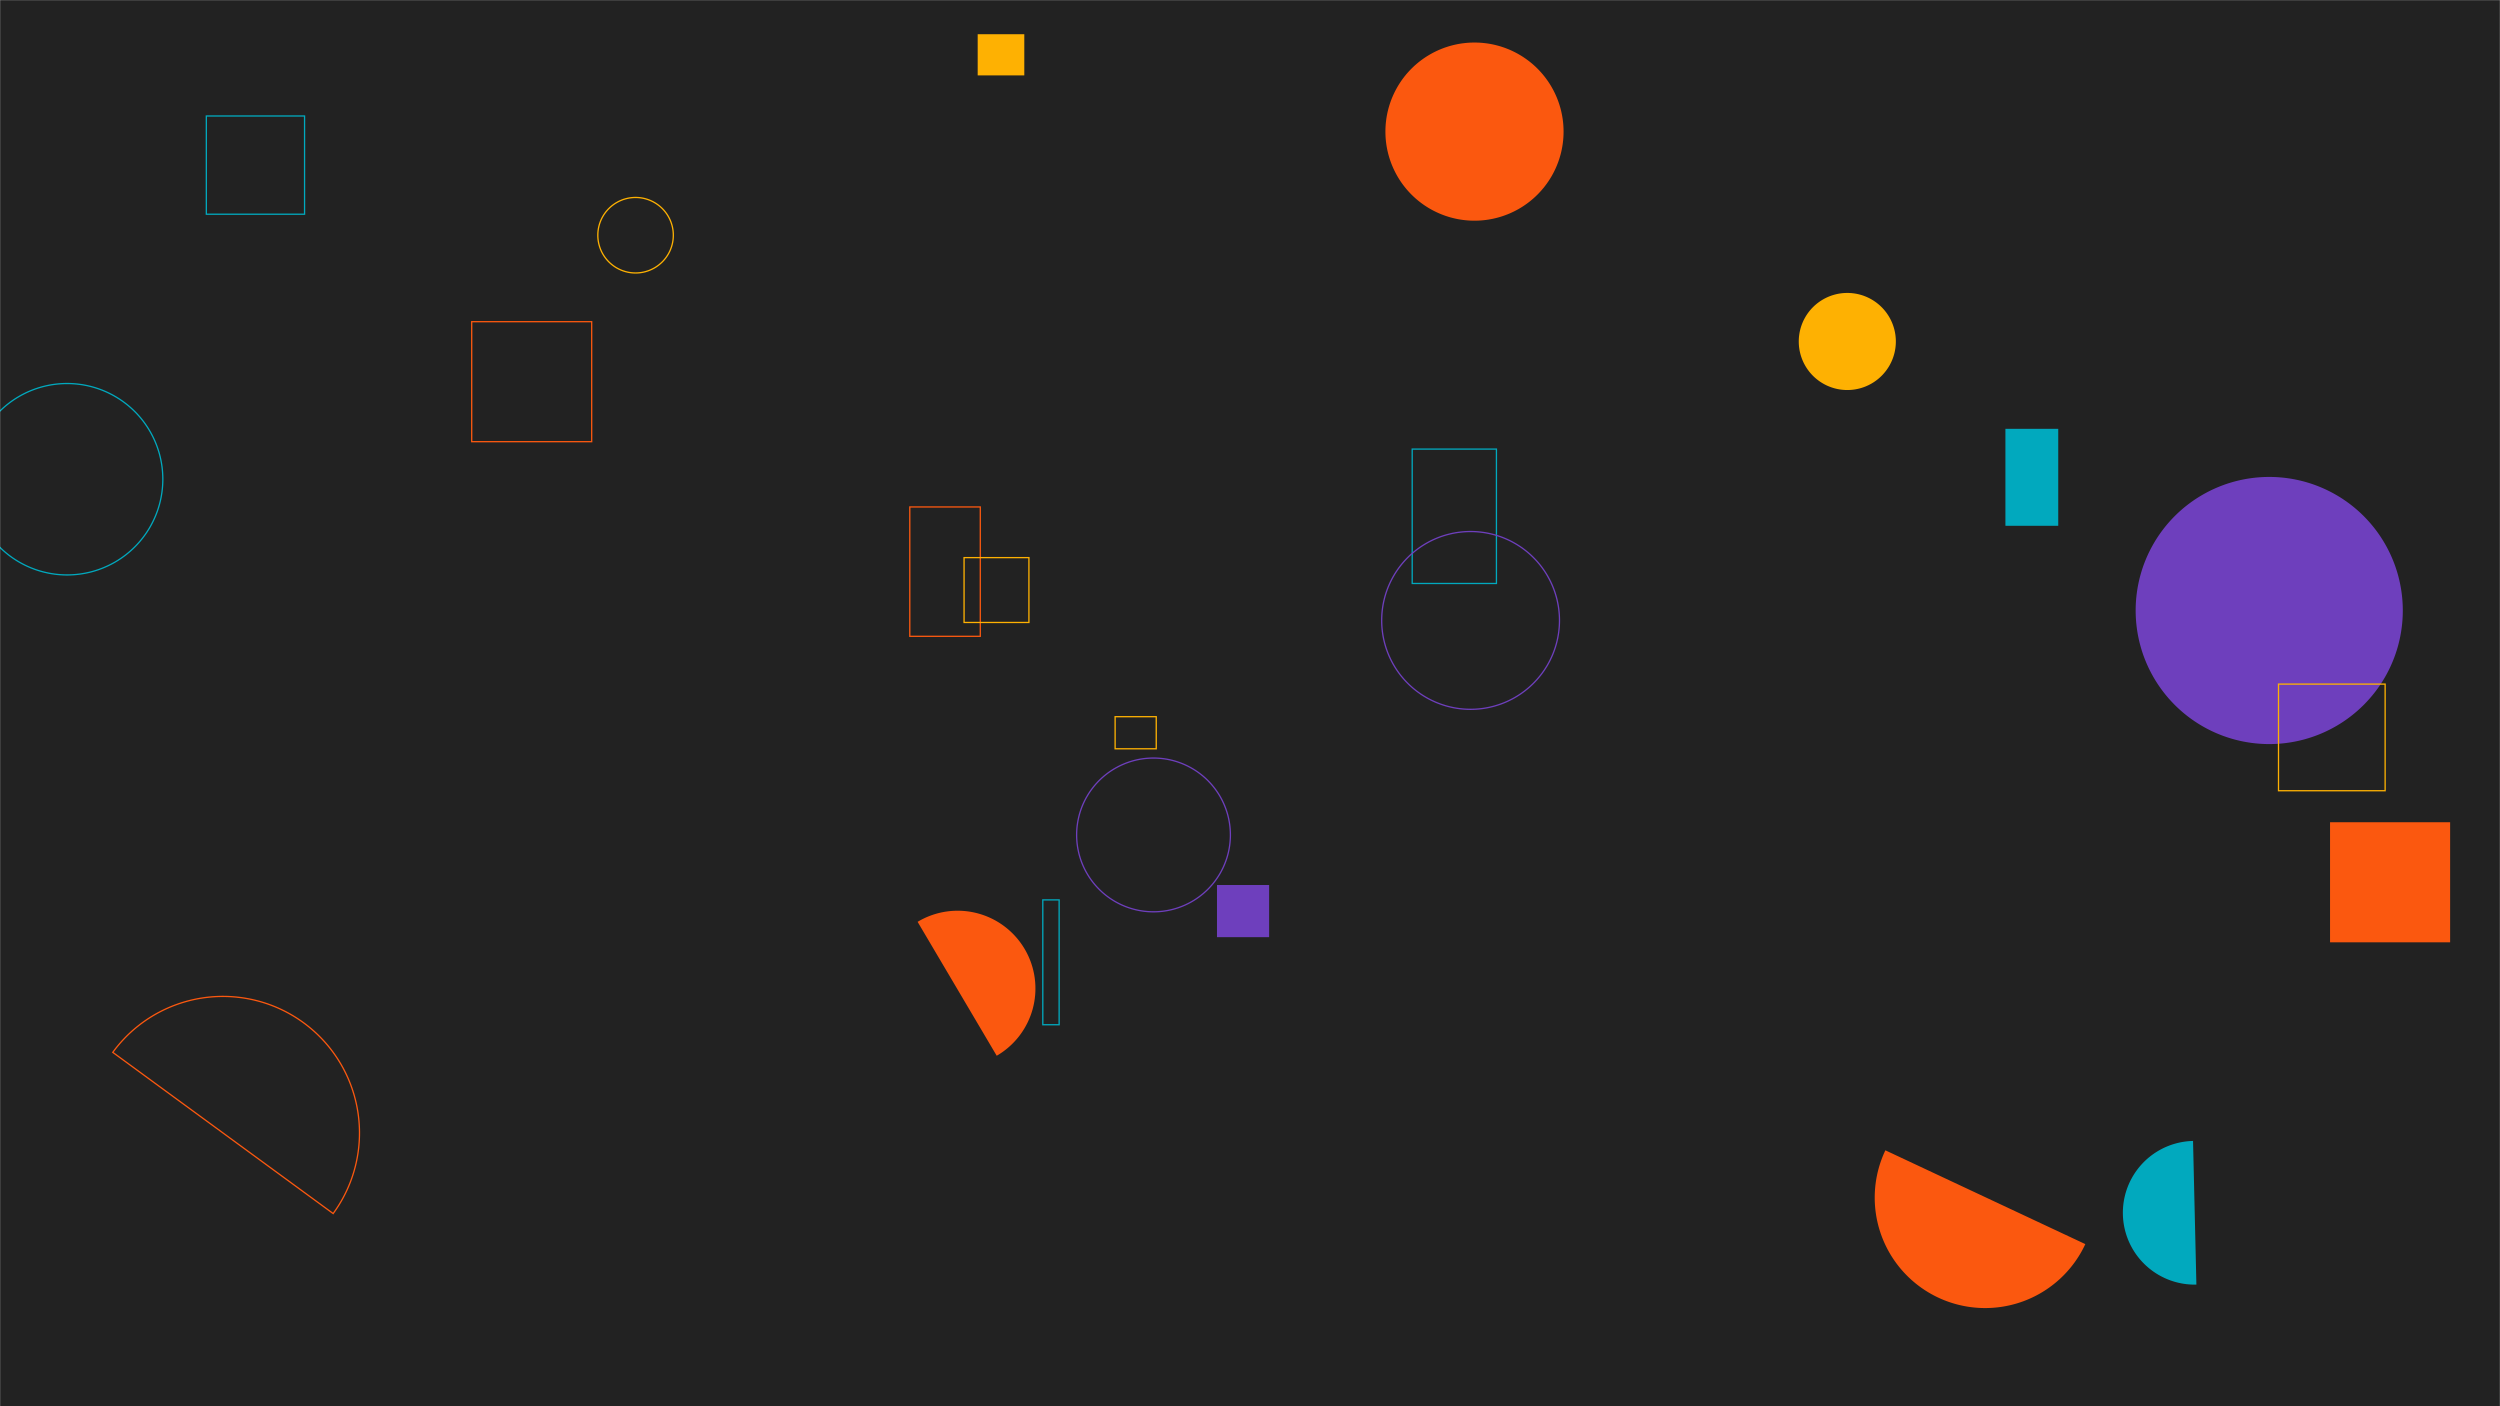 <svg xmlns="http://www.w3.org/2000/svg" version="1.1" xmlns:xlink="http://www.w3.org/1999/xlink" xmlns:svgjs="http://svgjs.dev/svgjs" width="1920" height="1080" preserveAspectRatio="none" viewBox="0 0 1920 1080"><g mask="url(&quot;#SvgjsMask1118&quot;)" fill="none"><rect width="1920" height="1080" x="0" y="0" fill="rgba(34, 34, 34, 1)"></rect><path d="M698.72 389.34L752.86 389.34L752.86 488.69L698.72 488.69z" stroke="rgba(251, 88, 15, 1)"></path><path d="M934.64 679.69L974.69 679.69L974.69 719.74L934.64 719.74z" fill="rgba(110, 63, 189, 1)"></path><path d="M800.87 691.12L813.42 691.12L813.42 787L800.87 787z" stroke="rgba(1, 169, 190, 1)"></path><path d="M750.86 26.28L786.66 26.28L786.66 57.91L750.86 57.91z" fill="rgba(254, 177, 2, 1)"></path><path d="M1064 101.08 a68.41 68.41 0 1 0 136.82 0 a68.41 68.41 0 1 0 -136.82 0z" fill="rgba(251, 88, 15, 1)"></path><path d="M1447.97 883.44a84.81 84.81 0 1 0 153.56 72.04z" fill="rgba(251, 88, 15, 1)"></path><path d="M-21.95 368.05 a73.5 73.5 0 1 0 147 0 a73.5 73.5 0 1 0 -147 0z" stroke="rgba(1, 169, 190, 1)"></path><path d="M362.27 247.06L454.42 247.06L454.42 339.21L362.27 339.21z" stroke="rgba(251, 88, 15, 1)"></path><path d="M1381.45 262.26 a37.28 37.28 0 1 0 74.56 0 a37.28 37.28 0 1 0 -74.56 0z" fill="rgba(254, 177, 2, 1)"></path><path d="M1640.19 468.87 a102.58 102.58 0 1 0 205.16 0 a102.58 102.58 0 1 0 -205.16 0z" fill="rgba(110, 63, 189, 1)"></path><path d="M1684.25 876.25a55.18 55.18 0 1 0 2.58 110.33z" fill="rgba(1, 169, 190, 1)"></path><path d="M459.13 180.65 a28.99 28.99 0 1 0 57.98 0 a28.99 28.99 0 1 0 -57.98 0z" stroke="rgba(254, 177, 2, 1)"></path><path d="M856.41 550.42L887.99 550.42L887.99 575.07L856.41 575.07z" stroke="rgba(254, 177, 2, 1)"></path><path d="M1749.89 525.39L1831.78 525.39L1831.78 607.28L1749.89 607.28z" stroke="rgba(254, 177, 2, 1)"></path><path d="M1789.48 631.48L1881.7 631.48L1881.7 723.7L1789.48 723.7z" fill="rgba(251, 88, 15, 1)"></path><path d="M1084.57 344.9L1149.26 344.9L1149.26 448.11L1084.57 448.11z" stroke="rgba(1, 169, 190, 1)"></path><path d="M158.46 89.08L233.9 89.08L233.9 164.52L158.46 164.52z" stroke="rgba(1, 169, 190, 1)"></path><path d="M826.86 641.23 a59.04 59.04 0 1 0 118.08 0 a59.04 59.04 0 1 0 -118.08 0z" stroke="rgba(110, 63, 189, 1)"></path><path d="M1061.14 476.49 a68.27 68.27 0 1 0 136.54 0 a68.27 68.27 0 1 0 -136.54 0z" stroke="rgba(110, 63, 189, 1)"></path><path d="M255.86 932.01a104.85 104.85 0 1 0-169.25-123.81z" stroke="rgba(251, 88, 15, 1)"></path><path d="M740.4 428.25L790.21 428.25L790.21 478.06L740.4 478.06z" stroke="rgba(254, 177, 2, 1)"></path><path d="M1540.16 329.34L1580.73 329.34L1580.73 403.81L1540.16 403.81z" fill="rgba(1, 169, 190, 1)"></path><path d="M765.48 810.82a59.73 59.73 0 1 0-60.76-102.85z" fill="rgba(251, 88, 15, 1)"></path></g><defs><mask id="SvgjsMask1118"><rect width="1920" height="1080" fill="#ffffff"></rect></mask></defs></svg>